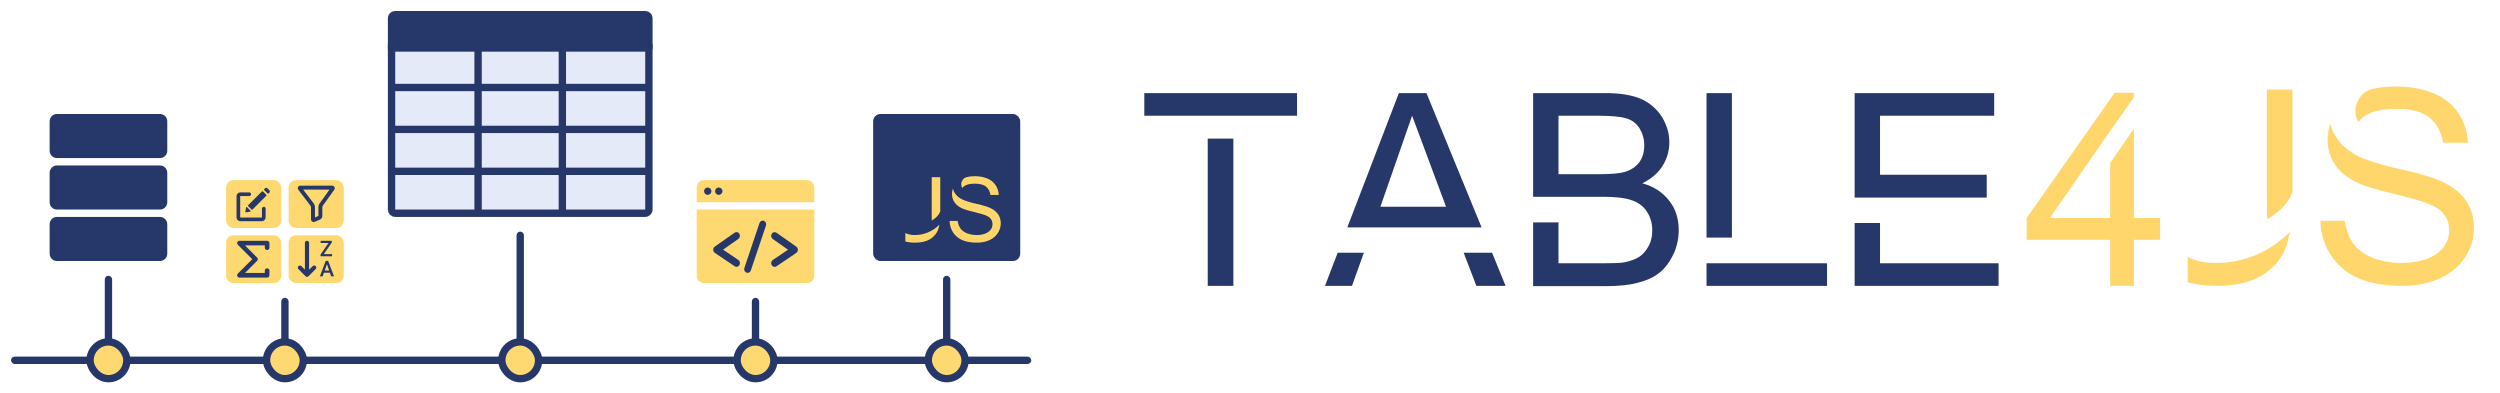<svg width="1360" height="214" viewBox="0 0 1360 214" fill="none" xmlns="http://www.w3.org/2000/svg">
<g filter="url(#filter0_d_62_246)">
<path d="M379 112H443V148C443 150.209 441.209 152 439 152H383C380.791 152 379 150.209 379 148V112Z" fill="#FED870"/>
<path d="M379 100C379 97.791 380.791 96 383 96H439C441.209 96 443 97.791 443 100V108H379V100Z" fill="#FED870"/>
<path d="M400.65 143.153C400.302 143.153 399.961 143.048 399.666 142.849L388.882 135.572C388.614 135.391 388.393 135.141 388.239 134.843C388.085 134.545 388.003 134.21 388 133.869C387.997 133.527 388.074 133.19 388.223 132.89C388.372 132.589 388.589 132.334 388.853 132.148L399.638 124.571C399.844 124.426 400.074 124.327 400.315 124.279C400.556 124.231 400.804 124.235 401.044 124.291C401.283 124.346 401.51 124.453 401.712 124.604C401.914 124.755 402.086 124.948 402.22 125.171C402.353 125.395 402.444 125.645 402.488 125.906C402.533 126.168 402.529 126.437 402.478 126.697C402.426 126.957 402.328 127.204 402.189 127.423C402.05 127.642 401.872 127.829 401.666 127.974L393.352 133.815L401.637 139.404C401.983 139.637 402.249 139.985 402.395 140.396C402.542 140.808 402.561 141.26 402.449 141.684C402.337 142.108 402.101 142.481 401.777 142.746C401.452 143.012 401.057 143.155 400.651 143.154L400.65 143.153Z" fill="#263769"/>
<path d="M406.713 146.429C406.413 146.429 406.117 146.35 405.85 146.2C405.584 146.049 405.355 145.831 405.183 145.563C405.011 145.296 404.901 144.988 404.862 144.664C404.823 144.341 404.857 144.012 404.96 143.706L413.169 119.337C413.339 118.833 413.686 118.422 414.135 118.195C414.584 117.969 415.098 117.946 415.563 118.13C416.028 118.315 416.406 118.692 416.615 119.18C416.823 119.667 416.845 120.225 416.675 120.73L408.466 145.098C408.335 145.488 408.096 145.825 407.783 146.063C407.469 146.302 407.096 146.429 406.713 146.429Z" fill="#263769"/>
<path d="M421.39 143.185C420.984 143.185 420.588 143.042 420.264 142.777C419.939 142.512 419.703 142.139 419.592 141.715C419.48 141.291 419.499 140.839 419.645 140.427C419.792 140.016 420.058 139.668 420.403 139.435L428.688 133.846L420.373 128.006C419.957 127.714 419.666 127.254 419.562 126.729C419.458 126.203 419.551 125.654 419.82 125.203C420.089 124.752 420.512 124.435 420.996 124.322C421.48 124.21 421.985 124.31 422.401 124.602L433.187 132.18C433.451 132.366 433.667 132.621 433.817 132.921C433.966 133.222 434.042 133.559 434.039 133.9C434.036 134.242 433.954 134.577 433.8 134.875C433.646 135.172 433.425 135.423 433.158 135.603L422.372 142.88C422.077 143.079 421.737 143.185 421.39 143.185Z" fill="#263769"/>
<path d="M385 104C386.105 104 387 103.105 387 102C387 100.895 386.105 100 385 100C383.895 100 383 100.895 383 102C383 103.105 383.895 104 385 104Z" fill="#263769"/>
<path d="M391 104C392.105 104 393 103.105 393 102C393 100.895 392.105 100 391 100C389.895 100 389 100.895 389 102C389 103.105 389.895 104 391 104Z" fill="#263769"/>
<path fill-rule="evenodd" clip-rule="evenodd" d="M31 60C28.791 60 27 61.791 27 64V80C27 82.209 28.791 84 31 84H87C89.209 84 91 82.209 91 80V64C91 61.791 89.209 60 87 60H31ZM27 92C27 89.791 28.791 88 31 88H87C89.209 88 91 89.791 91 92V108C91 110.209 89.209 112 87 112H31C28.791 112 27 110.209 27 108V92ZM27 120C27 117.791 28.791 116 31 116H87C89.209 116 91 117.791 91 120V136C91 138.209 89.209 140 87 140H31C28.791 140 27 138.209 27 136V120Z" fill="#263769"/>
<rect x="475" y="60" width="80" height="80" rx="4" fill="#263769"/>
<path d="M497.7 125.85C497.6 125.85 497.5 125.85 497.4 125.85C495.5 125.85 493.85 125.45 492.5 124.75V129.35C494.05 129.8 495.8 130 497.8 130C501.2 130 503.9 129.35 506 128.1C508.05 126.8 509.5 125.1 510.3 123.05C510.6 122.2 510.85 121.25 511.05 120.2C507.65 123.65 502.95 125.85 497.75 125.85C497.7 125.85 497.7 125.85 497.7 125.85ZM506.85 94.4V114.6L506.9 117.95C506.9 117.95 510.7 115.85 511.5 112.9V94.4H506.85ZM524.272 99.45C525.572 98.4 527.572 97.9 530.372 97.9C533.072 97.9 535.122 98.45 536.472 99.6C537.722 100.65 538.472 102.1 538.822 104.05H543.322C543.222 102.1 542.672 100.3 541.622 98.75C540.572 97.15 539.072 95.9 537.072 95.1C535.072 94.25 532.822 93.85 530.222 93.85C528.672 93.85 527.172 94 525.822 94.35C525.022 94.55 524.322 95.05 523.822 95.7C523.222 96.5 522.922 97.35 522.922 98.3C522.922 99.05 523.122 99.7 523.422 100.3C523.672 100 523.922 99.7 524.272 99.45ZM542.972 114.55C541.972 113.1 540.472 111.95 538.422 111C537.422 110.55 535.722 110 533.472 109.4C533.322 109.4 533.172 109.35 533.022 109.3C532.272 109.15 531.522 108.95 530.672 108.75C529.222 108.45 527.972 108.1 526.922 107.75C525.472 107.35 524.272 106.9 523.472 106.5C521.672 105.6 520.322 104.45 519.472 103.1C518.922 102.35 518.572 101.5 518.372 100.6C518.072 101.5 517.872 102.5 517.872 103.45C517.872 105.1 518.272 106.55 519.122 107.85C519.922 109.15 521.172 110.2 522.872 111.1C524.122 111.75 526.372 112.5 529.622 113.25C532.822 114.05 534.922 114.6 535.822 115C537.322 115.55 538.372 116.2 538.972 117.05C539.622 117.85 539.922 118.8 539.922 119.9C539.922 121 539.622 122 538.972 122.9C538.272 123.85 537.272 124.55 535.922 125.1C534.572 125.6 533.022 125.85 531.272 125.85C529.272 125.85 527.472 125.5 525.872 124.85C524.272 124.15 523.122 123.25 522.372 122.1C521.672 121.05 521.222 119.75 520.972 118.2H516.572C516.622 120.5 517.272 122.6 518.472 124.45C519.672 126.3 521.372 127.7 523.522 128.65C525.622 129.55 528.322 130 531.472 130C533.972 130 536.222 129.55 538.222 128.65C540.222 127.75 541.722 126.45 542.822 124.8C543.872 123.15 544.422 121.4 544.422 119.55C544.422 117.65 543.922 116 542.972 114.55Z" fill="#FED66B"/>
<path d="M213 24.108H353V112C353 113.105 352.105 114 351 114H215C213.895 114 213 113.105 213 112V24.108Z" fill="#E5EAF8" stroke="#263769" stroke-width="4"/>
<path d="M211 8C211 5.791 212.791 4 215 4H351C353.209 4 355 5.791 355 8V24.79H211V8Z" fill="#263769"/>
<line x1="260.077" y1="24.791" x2="260.077" y2="113.317" stroke="#263769" stroke-width="4"/>
<line y1="-2" x2="88.398" y2="-2" transform="matrix(0 -1 1 -0.001 307.923 113.189)" stroke="#263769" stroke-width="4"/>
<line x1="212.385" y1="68.395" x2="352.231" y2="68.395" stroke="#263769" stroke-width="4"/>
<line x1="212.385" y1="45.593" x2="352.231" y2="45.593" stroke="#263769" stroke-width="4"/>
<line x1="213.077" y1="91.198" x2="352.923" y2="91.198" stroke="#263769" stroke-width="4"/>
<rect x="123" y="96" width="30" height="26" rx="4" fill="#FED870"/>
<rect x="157" y="96" width="30" height="26" rx="4" fill="#FED870"/>
<rect x="123" y="126" width="30" height="26" rx="4" fill="#FED870"/>
<rect x="157" y="126" width="30" height="26" rx="4" fill="#FED870"/>
<path d="M142.382 118.333H130.785C130.223 118.333 129.684 118.11 129.287 117.713C128.89 117.316 128.667 116.777 128.667 116.215V104.785C128.667 104.223 128.89 103.684 129.287 103.287C129.684 102.89 130.223 102.667 130.785 102.667H135.585C135.716 102.667 135.846 102.693 135.967 102.743C136.089 102.793 136.199 102.867 136.292 102.96C136.385 103.053 136.458 103.163 136.509 103.284C136.559 103.405 136.585 103.535 136.585 103.667C136.585 103.798 136.559 103.928 136.509 104.049C136.458 104.171 136.385 104.281 136.292 104.374C136.199 104.467 136.089 104.54 135.967 104.591C135.846 104.641 135.716 104.667 135.585 104.667H130.785C130.753 104.667 130.724 104.679 130.701 104.702C130.679 104.724 130.667 104.754 130.667 104.785V116.215C130.667 116.247 130.679 116.277 130.701 116.299C130.724 116.321 130.753 116.333 130.785 116.333H142.385C142.416 116.333 142.446 116.321 142.469 116.299C142.491 116.276 142.503 116.246 142.503 116.215V111.5C142.503 111.235 142.609 110.98 142.796 110.793C142.984 110.605 143.238 110.5 143.503 110.5C143.769 110.5 144.023 110.605 144.21 110.793C144.398 110.98 144.503 111.235 144.503 111.5V116.215C144.503 116.494 144.448 116.769 144.342 117.027C144.235 117.284 144.079 117.517 143.882 117.714C143.685 117.911 143.451 118.067 143.193 118.173C142.936 118.279 142.66 118.334 142.382 118.333ZM133.454 113.189L133.867 110.873C133.876 110.819 133.901 110.768 133.937 110.727C133.974 110.685 134.021 110.654 134.074 110.638C134.127 110.621 134.183 110.62 134.237 110.633C134.29 110.646 134.34 110.674 134.379 110.713L136.281 112.615C136.32 112.654 136.348 112.703 136.361 112.757C136.374 112.81 136.372 112.867 136.355 112.919C136.339 112.972 136.308 113.019 136.266 113.056C136.225 113.092 136.174 113.117 136.119 113.126L133.805 113.54C133.757 113.549 133.707 113.545 133.661 113.531C133.614 113.516 133.572 113.49 133.538 113.456C133.503 113.421 133.478 113.379 133.463 113.333C133.449 113.286 133.445 113.237 133.454 113.189Z" fill="#263769"/>
<path d="M144.896 104.002L142.992 102.098C142.867 101.973 142.664 101.973 142.539 102.098L134.978 109.659C134.853 109.784 134.853 109.987 134.978 110.111L136.882 112.016C137.007 112.141 137.21 112.141 137.335 112.016L144.896 104.455C145.021 104.33 145.021 104.127 144.896 104.002Z" fill="#263769"/>
<path d="M145.498 100.443L146.555 101.5C146.726 101.672 146.822 101.906 146.822 102.149C146.822 102.392 146.725 102.626 146.553 102.798L146.119 103.231C146.083 103.268 146.04 103.296 145.992 103.316C145.944 103.336 145.893 103.346 145.842 103.346C145.79 103.346 145.739 103.336 145.692 103.316C145.644 103.296 145.601 103.268 145.564 103.231L143.76 101.427C143.686 101.353 143.645 101.253 143.645 101.149C143.645 101.045 143.686 100.945 143.76 100.872L144.193 100.438C144.279 100.353 144.381 100.285 144.493 100.239C144.605 100.192 144.725 100.169 144.847 100.169C144.968 100.17 145.088 100.194 145.2 100.241C145.312 100.288 145.413 100.357 145.498 100.443Z" fill="#263769"/>
<path d="M128 119L148 99L128 119Z" fill="#263769"/>
<g clip-path="url(#clip0_62_246)">
<path d="M145.32 134.021C145.652 134.02 145.971 133.888 146.206 133.653C146.441 133.417 146.573 133.098 146.573 132.766V130.255C146.573 129.923 146.441 129.604 146.206 129.368C145.971 129.133 145.653 129.001 145.32 129H130.253C129.921 129.001 129.602 129.133 129.367 129.368C129.132 129.604 129 129.923 129 130.255C129.001 130.415 129.032 130.574 129.093 130.722V130.729C129.156 130.884 129.249 131.024 129.367 131.143L137.225 139L129.378 146.847V146.851C129.201 147.025 129.079 147.248 129.029 147.492C128.979 147.735 129.002 147.988 129.096 148.219C129.189 148.449 129.35 148.646 129.556 148.785C129.762 148.924 130.005 148.999 130.253 149H145.32C145.653 149 145.972 148.868 146.208 148.632C146.443 148.397 146.575 148.078 146.575 147.745V145.234C146.575 144.901 146.443 144.582 146.208 144.346C145.972 144.111 145.653 143.979 145.32 143.979C144.987 143.979 144.668 144.111 144.432 144.346C144.197 144.582 144.065 144.901 144.065 145.234V146.489H133.286L139.886 139.889C140.003 139.773 140.095 139.635 140.158 139.482C140.221 139.33 140.254 139.167 140.254 139.002C140.254 138.837 140.221 138.674 140.158 138.522C140.095 138.369 140.003 138.231 139.886 138.115L139.881 138.111V138.105L133.286 131.511H144.063V132.766C144.063 132.931 144.095 133.094 144.159 133.247C144.222 133.399 144.315 133.537 144.431 133.654C144.548 133.77 144.687 133.863 144.839 133.926C144.992 133.989 145.155 134.021 145.32 134.021Z" fill="#263769"/>
</g>
<g clip-path="url(#clip1_62_246)">
<path d="M170.661 118.778C170.377 118.78 170.099 118.697 169.861 118.541C169.648 118.398 169.475 118.203 169.358 117.975C169.24 117.747 169.183 117.493 169.19 117.236V110.613C169.168 110.402 169.099 110.199 168.989 110.017L162.333 101.273C162.159 101.066 162.048 100.814 162.013 100.546C161.977 100.278 162.019 100.005 162.132 99.76C162.259 99.521 162.45 99.324 162.684 99.189C162.918 99.055 163.185 98.99 163.455 99.001H180.639C180.908 98.99 181.174 99.054 181.408 99.186C181.642 99.318 181.835 99.513 181.964 99.749C182.08 99.991 182.127 100.261 182.098 100.528C182.069 100.795 181.966 101.049 181.8 101.261L175.555 109.98C175.443 110.174 175.373 110.39 175.351 110.613V115.486C175.341 115.899 175.216 116.3 174.99 116.645C174.764 116.99 174.446 117.265 174.072 117.439L171.325 118.636C171.116 118.728 170.89 118.777 170.661 118.778ZM164.924 101.144L170.694 108.716C171.089 109.271 171.313 109.931 171.336 110.613V116.295L173.22 115.474L173.212 110.617C173.235 109.946 173.444 109.294 173.816 108.736L179.248 101.144H164.924Z" fill="#263769"/>
</g>
<g clip-path="url(#clip2_62_246)">
<path d="M176.149 136.236H180.638V137.402H174.383V136.455L178.728 130.177H174.412V128.995H180.503V129.923L176.149 136.236ZM179.479 146.354H176.224L175.543 148.311H174.025L177.199 139.909H178.509L181.691 148.311H180.166L179.479 146.354ZM176.634 145.177H179.069L177.851 141.692L176.634 145.177ZM171.716 142.755C171.611 142.65 171.486 142.566 171.348 142.509C171.21 142.452 171.062 142.422 170.913 142.422C170.764 142.422 170.616 142.452 170.478 142.509C170.341 142.566 170.215 142.65 170.11 142.755L168.15 144.715V130.144C168.15 129.842 168.03 129.553 167.817 129.34C167.604 129.127 167.315 129.007 167.014 129.007C166.712 129.007 166.423 129.127 166.21 129.34C165.997 129.553 165.877 129.842 165.877 130.144V144.705L163.95 142.778C163.845 142.673 163.719 142.589 163.582 142.532C163.444 142.475 163.296 142.445 163.147 142.445C162.998 142.445 162.85 142.475 162.713 142.532C162.575 142.589 162.45 142.673 162.344 142.778L162.333 142.79C162.227 142.895 162.143 143.02 162.086 143.158C162.029 143.296 162 143.444 162 143.593C162 143.742 162.029 143.889 162.086 144.027C162.143 144.165 162.227 144.29 162.333 144.395L166.22 148.283C166.433 148.495 166.721 148.615 167.022 148.615C167.323 148.615 167.612 148.495 167.824 148.283L167.836 148.271C167.856 148.244 167.874 148.217 167.891 148.188L171.716 144.363C171.822 144.257 171.906 144.132 171.963 143.994C172.02 143.856 172.05 143.708 172.05 143.559C172.05 143.41 172.02 143.262 171.963 143.124C171.906 142.986 171.822 142.861 171.716 142.755Z" fill="#263769"/>
</g>
<rect x="281" y="124" width="4" height="72" rx="2" fill="#263769"/>
<rect x="409" y="160" width="4" height="36" rx="2" fill="#263769"/>
<rect x="153" y="160" width="4" height="36" rx="2" fill="#263769"/>
<rect x="513" y="148" width="4" height="48" rx="2" fill="#263769"/>
<rect x="57" y="148" width="4" height="48" rx="2" fill="#263769"/>
<rect x="6" y="192" width="555" height="4" rx="2" fill="#263769"/>
<rect x="505" y="184" width="20" height="20" rx="10" fill="#FED870" stroke="#263769" stroke-width="4"/>
<rect x="401" y="184" width="20" height="20" rx="10" fill="#FED870" stroke="#263769" stroke-width="4"/>
<rect x="273" y="184" width="20" height="20" rx="10" fill="#FED870" stroke="#263769" stroke-width="4"/>
<rect x="145" y="184" width="20" height="20" rx="10" fill="#FED870" stroke="#263769" stroke-width="4"/>
<rect x="49" y="184" width="20" height="20" rx="10" fill="#FED870" stroke="#263769" stroke-width="4"/>
<path d="M670.95 153.5V73.4H657V153.5H670.95ZM622.5 48.65V60.95H705.6V48.65H622.5ZM775.991 48.65H760.991L732.941 121.7H805.991L775.991 48.65ZM768.191 60.95L786.641 110.45H750.941L768.191 60.95ZM720.791 153.5H735.491L741.941 135.5H727.691L720.791 153.5ZM811.691 135.5H796.241L803.141 153.5H819.041L811.691 135.5ZM908.123 107.3C904.673 102.8 899.873 99.5 893.423 97.7C898.373 95.3 902.123 92 904.523 88.1C906.923 84.2 908.123 79.85 908.123 75.5C908.123 70.55 906.773 66.05 904.073 61.55C901.223 57.2 897.473 53.9 892.673 51.8C887.723 49.7 881.423 48.65 873.323 48.65H834.023V105.05H872.123C878.873 105.05 883.973 105.65 887.423 106.85C891.023 108.05 893.873 110 895.823 113C897.773 115.85 898.823 119.3 898.823 123.2C898.823 126.5 898.223 129.5 896.723 132.05C895.373 134.6 893.573 136.55 891.473 137.9C889.373 139.1 886.673 140.15 883.373 140.75C881.573 141.05 878.423 141.2 873.923 141.2H847.823V119H834.023V153.65H873.923C880.673 153.65 886.373 153.05 890.873 151.85C895.523 150.65 899.423 149 902.423 146.6C905.423 144.35 907.973 141.05 910.073 136.85C912.173 132.65 913.223 128 913.223 123.2C913.223 117.05 911.573 111.65 908.123 107.3ZM891.773 86.3C889.973 88.7 887.273 90.5 883.823 91.55C881.123 92.3 876.773 92.75 870.623 92.75H847.823V60.95H868.823C876.323 60.95 881.723 61.4 884.873 62.45C887.873 63.35 890.273 65.15 891.923 67.85C893.573 70.55 894.473 73.55 894.473 77.15C894.473 80.75 893.573 83.75 891.773 86.3ZM993.909 153.5V141.2H928.359V153.5H993.909ZM942.159 127.25V48.65H928.359V127.25H942.159ZM1080.78 105.5V93.05H1022.73V60.95H1084.83V48.65H1008.93V105.5H1080.78ZM1022.73 141.2V119.3H1008.93V153.5H1087.23V141.2H1022.73Z" fill="#263769"/>
<path d="M1160.85 116.6V68L1147.95 86.6V116.6H1115.1L1147.95 69.2L1160.85 50.9V48.5H1150.35L1102.5 116.6V128.45H1147.95V153.5H1160.85V128.45H1175.1V116.6H1160.85ZM1205.7 141.05C1205.4 141.05 1205.1 141.05 1204.8 141.05C1199.1 141.05 1194.15 139.85 1190.1 137.75V151.55C1194.75 152.9 1200 153.5 1206 153.5C1216.2 153.5 1224.3 151.55 1230.6 147.8C1236.75 143.9 1241.1 138.8 1243.5 132.65C1244.4 130.1 1245.15 127.25 1245.75 124.1C1235.55 134.45 1221.45 141.05 1205.85 141.05C1205.7 141.05 1205.7 141.05 1205.7 141.05ZM1233.15 46.7V107.3L1233.3 117.35C1233.3 117.35 1244.7 111.05 1247.1 102.2V46.7H1233.15ZM1285.41 61.85C1289.31 58.7 1295.31 57.2 1303.71 57.2C1311.81 57.2 1317.96 58.85 1322.01 62.3C1325.76 65.45 1328.01 69.8 1329.06 75.65H1342.56C1342.26 69.8 1340.61 64.4 1337.46 59.75C1334.31 54.95 1329.81 51.2 1323.81 48.8C1317.81 46.25 1311.06 45.05 1303.26 45.05C1298.61 45.05 1294.11 45.5 1290.06 46.55C1287.66 47.15 1285.56 48.65 1284.06 50.6C1282.26 53 1281.36 55.55 1281.36 58.4C1281.36 60.65 1281.96 62.6 1282.86 64.4C1283.61 63.5 1284.36 62.6 1285.41 61.85ZM1341.51 107.15C1338.51 102.8 1334.01 99.35 1327.86 96.5C1324.86 95.15 1319.76 93.5 1313.01 91.7C1312.56 91.7 1312.11 91.55 1311.66 91.4C1309.41 90.95 1307.16 90.35 1304.61 89.75C1300.26 88.85 1296.51 87.8 1293.36 86.75C1289.01 85.55 1285.41 84.2 1283.01 83C1277.61 80.3 1273.56 76.85 1271.01 72.8C1269.36 70.55 1268.31 68 1267.71 65.3C1266.81 68 1266.21 71 1266.21 73.85C1266.21 78.8 1267.41 83.15 1269.96 87.05C1272.36 90.95 1276.11 94.1 1281.21 96.8C1284.96 98.75 1291.71 101 1301.46 103.25C1311.06 105.65 1317.36 107.3 1320.06 108.5C1324.56 110.15 1327.71 112.1 1329.51 114.65C1331.46 117.05 1332.36 119.9 1332.36 123.2C1332.36 126.5 1331.46 129.5 1329.51 132.2C1327.41 135.05 1324.41 137.15 1320.36 138.8C1316.31 140.3 1311.66 141.05 1306.41 141.05C1300.41 141.05 1295.01 140 1290.21 138.05C1285.41 135.95 1281.96 133.25 1279.71 129.8C1277.61 126.65 1276.26 122.75 1275.51 118.1H1262.31C1262.46 125 1264.41 131.3 1268.01 136.85C1271.61 142.4 1276.71 146.6 1283.16 149.45C1289.46 152.15 1297.56 153.5 1307.01 153.5C1314.51 153.5 1321.26 152.15 1327.26 149.45C1333.26 146.75 1337.76 142.85 1341.06 137.9C1344.21 132.95 1345.86 127.7 1345.86 122.15C1345.86 116.45 1344.36 111.5 1341.51 107.15Z" fill="#FED66B"/>
</g>
<defs>
<filter id="filter0_d_62_246" x="0" y="0" width="1360" height="214" filterUnits="userSpaceOnUse" color-interpolation-filters="sRGB">
<feFlood flood-opacity="0" result="BackgroundImageFix"/>
<feColorMatrix in="SourceAlpha" type="matrix" values="0 0 0 0 0 0 0 0 0 0 0 0 0 0 0 0 0 0 127 0" result="hardAlpha"/>
<feOffset dy="2"/>
<feGaussianBlur stdDeviation="3"/>
<feComposite in2="hardAlpha" operator="out"/>
<feColorMatrix type="matrix" values="0 0 0 0 0 0 0 0 0 0 0 0 0 0 0 0 0 0 0.2 0"/>
<feBlend mode="normal" in2="BackgroundImageFix" result="effect1_dropShadow_62_246"/>
<feBlend mode="normal" in="SourceGraphic" in2="effect1_dropShadow_62_246" result="shape"/>
</filter>
<clipPath id="clip0_62_246">
<rect width="18" height="20" fill="white" transform="translate(129 129)"/>
</clipPath>
<clipPath id="clip1_62_246">
<rect width="20.714" height="20" fill="white" transform="translate(162 99)"/>
</clipPath>
<clipPath id="clip2_62_246">
<rect width="20" height="20" fill="white" transform="translate(162 129)"/>
</clipPath>
</defs>
</svg>
